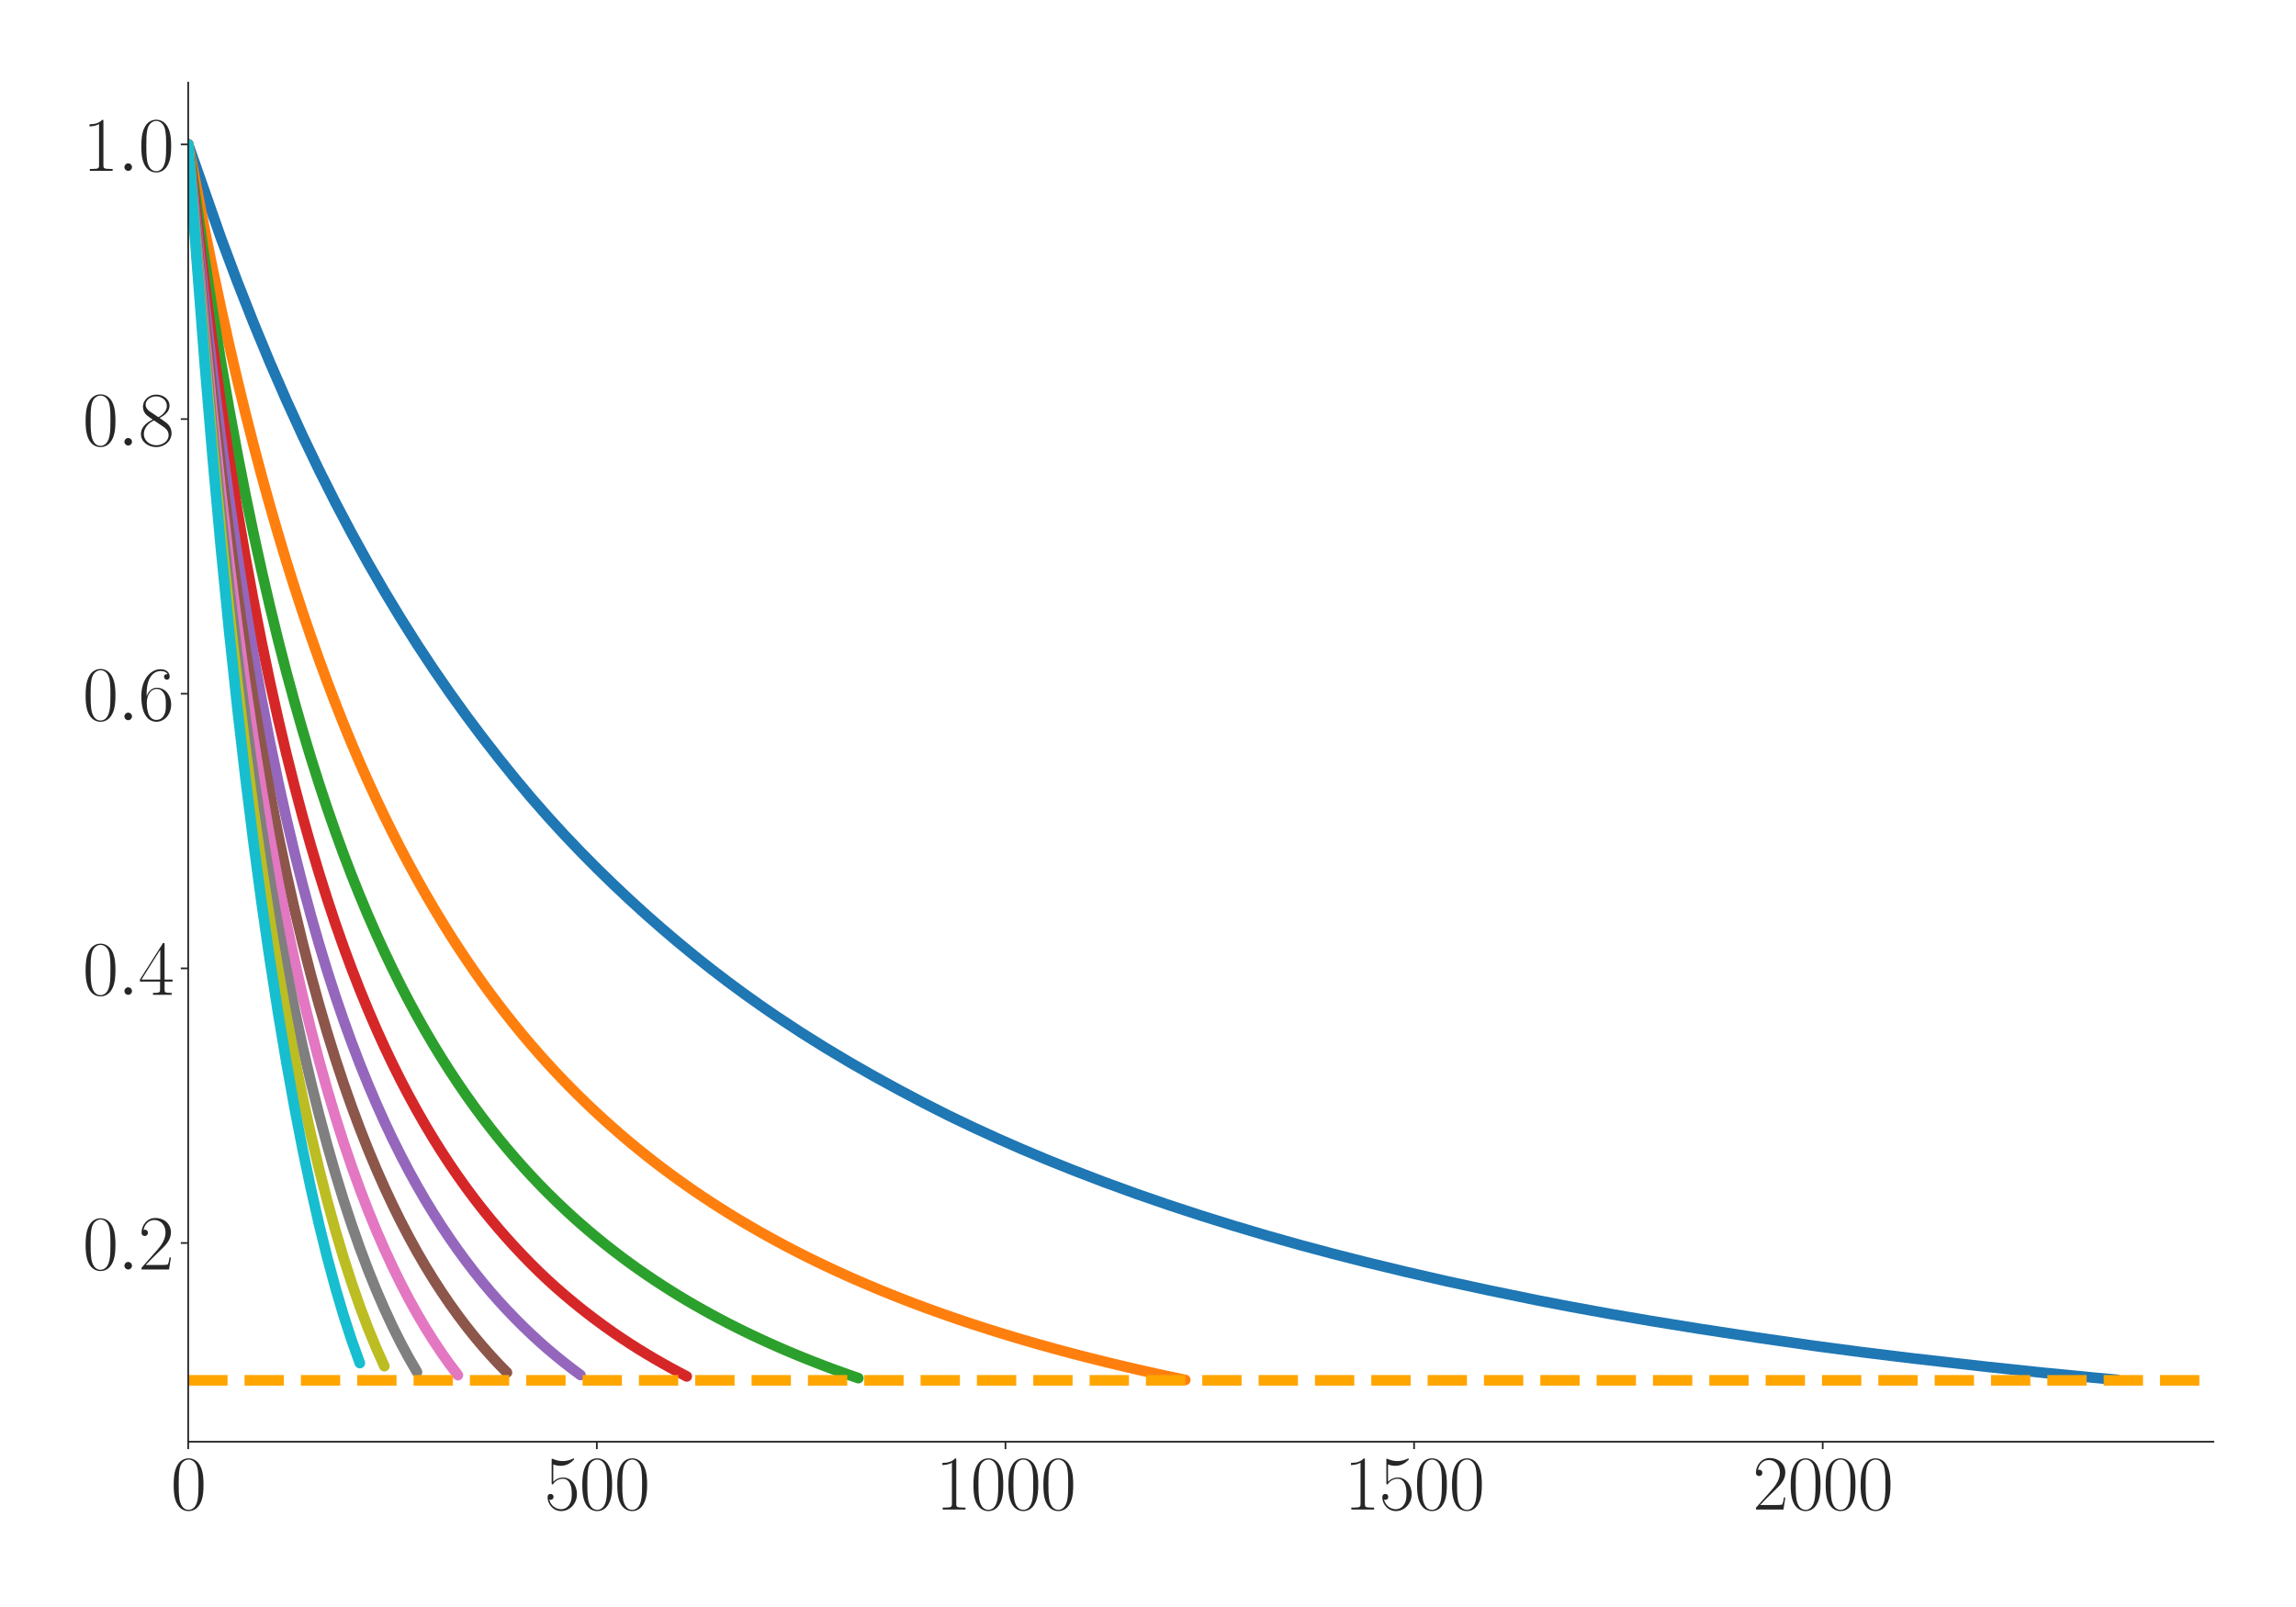 <?xml version="1.0" encoding="utf-8" standalone="no"?>
<!DOCTYPE svg PUBLIC "-//W3C//DTD SVG 1.1//EN"
  "http://www.w3.org/Graphics/SVG/1.1/DTD/svg11.dtd">
<svg xmlns:xlink="http://www.w3.org/1999/xlink" width="1080pt" height="756pt" viewBox="0 0 1080 756" xmlns="http://www.w3.org/2000/svg" version="1.1">
 <defs>
  <style type="text/css">*{stroke-linejoin: round; stroke-linecap: butt}</style>
 </defs>
 <g id="figure_1">
  <g id="patch_1">
   <path d="M 0 756 
L 1080 756 
L 1080 0 
L 0 0 
z
" style="fill: #ffffff"/>
  </g>
  <g id="axes_1">
   <g id="patch_2">
    <path d="M 88.532 678.237 
L 1041.12 678.237 
L 1041.12 38.88 
L 88.532 38.88 
z
" style="fill: #ffffff"/>
   </g>
   <g id="matplotlib.axis_1">
    <g id="xtick_1">
     <g id="line2d_1">
      <defs>
       <path id="mff0b8097a1" d="M 0 0 
L 0 3.5 
" style="stroke: #262626; stroke-width: 0.8"/>
      </defs>
      <g>
       <use xlink:href="#mff0b8097a1" x="88.532" y="678.237" style="fill: #262626; stroke: #262626; stroke-width: 0.8"/>
      </g>
     </g>
     <g id="text_1">
      <!-- $\mathdefault{0}$ -->
      <g style="fill: #262626" transform="translate(80.308 710.144) scale(0.36 -0.36)">
       <defs>
        <path id="CMR17-30" d="M 2688 2025 
C 2688 2416 2682 3080 2413 3591 
C 2176 4039 1798 4198 1466 4198 
C 1158 4198 768 4058 525 3597 
C 269 3118 243 2524 243 2025 
C 243 1661 250 1106 448 619 
C 723 -39 1216 -128 1466 -128 
C 1760 -128 2208 -7 2470 600 
C 2662 1042 2688 1559 2688 2025 
z
M 1466 -26 
C 1056 -26 813 325 723 812 
C 653 1188 653 1738 653 2096 
C 653 2588 653 2997 736 3387 
C 858 3929 1216 4096 1466 4096 
C 1728 4096 2067 3923 2189 3400 
C 2272 3036 2278 2607 2278 2096 
C 2278 1680 2278 1169 2202 792 
C 2067 95 1690 -26 1466 -26 
z
" transform="scale(0.016)"/>
       </defs>
       <use xlink:href="#CMR17-30" transform="scale(0.996)"/>
      </g>
     </g>
    </g>
    <g id="xtick_2">
     <g id="line2d_2">
      <g>
       <use xlink:href="#mff0b8097a1" x="280.741" y="678.237" style="fill: #262626; stroke: #262626; stroke-width: 0.8"/>
      </g>
     </g>
     <g id="text_2">
      <!-- $\mathdefault{500}$ -->
      <g style="fill: #262626" transform="translate(256.068 710.144) scale(0.36 -0.36)">
       <defs>
        <path id="CMR17-35" d="M 730 3692 
C 794 3666 1056 3584 1325 3584 
C 1920 3584 2246 3911 2432 4100 
C 2432 4157 2432 4192 2394 4192 
C 2387 4192 2374 4192 2323 4163 
C 2099 4058 1837 3973 1517 3973 
C 1325 3973 1037 3999 723 4139 
C 653 4171 640 4171 634 4171 
C 602 4171 595 4164 595 4037 
L 595 2203 
C 595 2089 595 2057 659 2057 
C 691 2057 704 2070 736 2114 
C 941 2401 1222 2522 1542 2522 
C 1766 2522 2246 2382 2246 1289 
C 2246 1085 2246 715 2054 421 
C 1894 159 1645 25 1370 25 
C 947 25 518 320 403 814 
C 429 807 480 795 506 795 
C 589 795 749 840 749 1038 
C 749 1210 627 1280 506 1280 
C 358 1280 262 1190 262 1011 
C 262 454 704 -128 1382 -128 
C 2042 -128 2669 440 2669 1264 
C 2669 2030 2170 2624 1549 2624 
C 1222 2624 947 2503 730 2274 
L 730 3692 
z
" transform="scale(0.016)"/>
       </defs>
       <use xlink:href="#CMR17-35" transform="scale(0.996)"/>
       <use xlink:href="#CMR17-30" transform="translate(45.69 0) scale(0.996)"/>
       <use xlink:href="#CMR17-30" transform="translate(91.381 0) scale(0.996)"/>
      </g>
     </g>
    </g>
    <g id="xtick_3">
     <g id="line2d_3">
      <g>
       <use xlink:href="#mff0b8097a1" x="472.95" y="678.237" style="fill: #262626; stroke: #262626; stroke-width: 0.8"/>
      </g>
     </g>
     <g id="text_3">
      <!-- $\mathdefault{1000}$ -->
      <g style="fill: #262626" transform="translate(440.053 710.144) scale(0.36 -0.36)">
       <defs>
        <path id="CMR17-31" d="M 1702 4058 
C 1702 4192 1696 4192 1606 4192 
C 1357 3916 979 3827 621 3827 
C 602 3827 570 3827 563 3808 
C 557 3795 557 3782 557 3648 
C 755 3648 1088 3686 1344 3839 
L 1344 461 
C 1344 236 1331 160 781 160 
L 589 160 
L 589 0 
C 896 0 1216 0 1523 0 
C 1830 0 2150 0 2458 0 
L 2458 160 
L 2266 160 
C 1715 160 1702 230 1702 458 
L 1702 4058 
z
" transform="scale(0.016)"/>
       </defs>
       <use xlink:href="#CMR17-31" transform="scale(0.996)"/>
       <use xlink:href="#CMR17-30" transform="translate(45.69 0) scale(0.996)"/>
       <use xlink:href="#CMR17-30" transform="translate(91.381 0) scale(0.996)"/>
       <use xlink:href="#CMR17-30" transform="translate(137.071 0) scale(0.996)"/>
      </g>
     </g>
    </g>
    <g id="xtick_4">
     <g id="line2d_4">
      <g>
       <use xlink:href="#mff0b8097a1" x="665.159" y="678.237" style="fill: #262626; stroke: #262626; stroke-width: 0.8"/>
      </g>
     </g>
     <g id="text_4">
      <!-- $\mathdefault{1500}$ -->
      <g style="fill: #262626" transform="translate(632.262 710.144) scale(0.36 -0.36)">
       <use xlink:href="#CMR17-31" transform="scale(0.996)"/>
       <use xlink:href="#CMR17-35" transform="translate(45.69 0) scale(0.996)"/>
       <use xlink:href="#CMR17-30" transform="translate(91.381 0) scale(0.996)"/>
       <use xlink:href="#CMR17-30" transform="translate(137.071 0) scale(0.996)"/>
      </g>
     </g>
    </g>
    <g id="xtick_5">
     <g id="line2d_5">
      <g>
       <use xlink:href="#mff0b8097a1" x="857.368" y="678.237" style="fill: #262626; stroke: #262626; stroke-width: 0.8"/>
      </g>
     </g>
     <g id="text_5">
      <!-- $\mathdefault{2000}$ -->
      <g style="fill: #262626" transform="translate(824.471 710.144) scale(0.36 -0.36)">
       <defs>
        <path id="CMR17-32" d="M 2669 989 
L 2554 989 
C 2490 536 2438 459 2413 420 
C 2381 369 1920 369 1830 369 
L 602 369 
C 832 619 1280 1072 1824 1597 
C 2214 1967 2669 2402 2669 3035 
C 2669 3790 2067 4224 1395 4224 
C 691 4224 262 3604 262 3030 
C 262 2780 448 2748 525 2748 
C 589 2748 781 2787 781 3010 
C 781 3207 614 3264 525 3264 
C 486 3264 448 3258 422 3245 
C 544 3790 915 4058 1306 4058 
C 1862 4058 2227 3617 2227 3035 
C 2227 2479 1901 2000 1536 1584 
L 262 146 
L 262 0 
L 2515 0 
L 2669 989 
z
" transform="scale(0.016)"/>
       </defs>
       <use xlink:href="#CMR17-32" transform="scale(0.996)"/>
       <use xlink:href="#CMR17-30" transform="translate(45.69 0) scale(0.996)"/>
       <use xlink:href="#CMR17-30" transform="translate(91.381 0) scale(0.996)"/>
       <use xlink:href="#CMR17-30" transform="translate(137.071 0) scale(0.996)"/>
      </g>
     </g>
    </g>
   </g>
   <g id="matplotlib.axis_2">
    <g id="ytick_1">
     <g id="line2d_6">
      <defs>
       <path id="m731cdb5086" d="M 0 0 
L -3.5 0 
" style="stroke: #262626; stroke-width: 0.8"/>
      </defs>
      <g>
       <use xlink:href="#m731cdb5086" x="88.532" y="584.766" style="fill: #262626; stroke: #262626; stroke-width: 0.8"/>
      </g>
     </g>
     <g id="text_6">
      <!-- $\mathdefault{0.2}$ -->
      <g style="fill: #262626" transform="translate(38.88 597.219) scale(0.36 -0.36)">
       <defs>
        <path id="CMMI12-3a" d="M 1178 307 
C 1178 492 1024 619 870 619 
C 685 619 557 466 557 313 
C 557 128 710 0 864 0 
C 1050 0 1178 153 1178 307 
z
" transform="scale(0.016)"/>
       </defs>
       <use xlink:href="#CMR17-30" transform="scale(0.996)"/>
       <use xlink:href="#CMMI12-3a" transform="translate(45.69 0) scale(0.996)"/>
       <use xlink:href="#CMR17-32" transform="translate(72.788 0) scale(0.996)"/>
      </g>
     </g>
    </g>
    <g id="ytick_2">
     <g id="line2d_7">
      <g>
       <use xlink:href="#m731cdb5086" x="88.532" y="455.56" style="fill: #262626; stroke: #262626; stroke-width: 0.8"/>
      </g>
     </g>
     <g id="text_7">
      <!-- $\mathdefault{0.4}$ -->
      <g style="fill: #262626" transform="translate(38.88 468.013) scale(0.36 -0.36)">
       <defs>
        <path id="CMR17-34" d="M 2150 4122 
C 2150 4256 2144 4256 2029 4256 
L 128 1254 
L 128 1088 
L 1779 1088 
L 1779 457 
C 1779 224 1766 160 1318 160 
L 1197 160 
L 1197 0 
C 1402 0 1747 0 1965 0 
C 2182 0 2528 0 2733 0 
L 2733 160 
L 2611 160 
C 2163 160 2150 224 2150 457 
L 2150 1088 
L 2803 1088 
L 2803 1254 
L 2150 1254 
L 2150 4122 
z
M 1798 3703 
L 1798 1254 
L 256 1254 
L 1798 3703 
z
" transform="scale(0.016)"/>
       </defs>
       <use xlink:href="#CMR17-30" transform="scale(0.996)"/>
       <use xlink:href="#CMMI12-3a" transform="translate(45.69 0) scale(0.996)"/>
       <use xlink:href="#CMR17-34" transform="translate(72.788 0) scale(0.996)"/>
      </g>
     </g>
    </g>
    <g id="ytick_3">
     <g id="line2d_8">
      <g>
       <use xlink:href="#m731cdb5086" x="88.532" y="326.354" style="fill: #262626; stroke: #262626; stroke-width: 0.8"/>
      </g>
     </g>
     <g id="text_8">
      <!-- $\mathdefault{0.6}$ -->
      <g style="fill: #262626" transform="translate(38.88 338.807) scale(0.36 -0.36)">
       <defs>
        <path id="CMR17-36" d="M 678 2176 
C 678 3690 1395 4032 1811 4032 
C 1946 4032 2272 4009 2400 3776 
C 2298 3776 2106 3776 2106 3553 
C 2106 3381 2246 3323 2336 3323 
C 2394 3323 2566 3348 2566 3560 
C 2566 3954 2246 4179 1805 4179 
C 1043 4179 243 3390 243 1984 
C 243 253 966 -128 1478 -128 
C 2099 -128 2688 427 2688 1283 
C 2688 2081 2170 2662 1517 2662 
C 1126 2662 838 2407 678 1960 
L 678 2176 
z
M 1478 25 
C 691 25 691 1200 691 1436 
C 691 1896 909 2560 1504 2560 
C 1613 2560 1926 2560 2138 2120 
C 2253 1870 2253 1609 2253 1289 
C 2253 944 2253 690 2118 434 
C 1978 171 1773 25 1478 25 
z
" transform="scale(0.016)"/>
       </defs>
       <use xlink:href="#CMR17-30" transform="scale(0.996)"/>
       <use xlink:href="#CMMI12-3a" transform="translate(45.69 0) scale(0.996)"/>
       <use xlink:href="#CMR17-36" transform="translate(72.788 0) scale(0.996)"/>
      </g>
     </g>
    </g>
    <g id="ytick_4">
     <g id="line2d_9">
      <g>
       <use xlink:href="#m731cdb5086" x="88.532" y="197.148" style="fill: #262626; stroke: #262626; stroke-width: 0.8"/>
      </g>
     </g>
     <g id="text_9">
      <!-- $\mathdefault{0.8}$ -->
      <g style="fill: #262626" transform="translate(38.88 209.601) scale(0.36 -0.36)">
       <defs>
        <path id="CMR17-38" d="M 1741 2264 
C 2144 2467 2554 2773 2554 3263 
C 2554 3841 1990 4179 1472 4179 
C 890 4179 378 3759 378 3180 
C 378 3021 416 2747 666 2505 
C 730 2442 998 2251 1171 2130 
C 883 1983 211 1634 211 934 
C 211 279 838 -128 1459 -128 
C 2144 -128 2720 362 2720 1010 
C 2720 1590 2330 1857 2074 2029 
L 1741 2264 
z
M 902 2822 
C 851 2854 595 3051 595 3351 
C 595 3739 998 4032 1459 4032 
C 1965 4032 2336 3676 2336 3262 
C 2336 2669 1670 2331 1638 2331 
C 1632 2331 1626 2331 1574 2370 
L 902 2822 
z
M 2080 1519 
C 2176 1449 2483 1240 2483 851 
C 2483 381 2010 25 1472 25 
C 890 25 448 438 448 940 
C 448 1443 838 1862 1280 2060 
L 2080 1519 
z
" transform="scale(0.016)"/>
       </defs>
       <use xlink:href="#CMR17-30" transform="scale(0.996)"/>
       <use xlink:href="#CMMI12-3a" transform="translate(45.69 0) scale(0.996)"/>
       <use xlink:href="#CMR17-38" transform="translate(72.788 0) scale(0.996)"/>
      </g>
     </g>
    </g>
    <g id="ytick_5">
     <g id="line2d_10">
      <g>
       <use xlink:href="#m731cdb5086" x="88.532" y="67.942" style="fill: #262626; stroke: #262626; stroke-width: 0.8"/>
      </g>
     </g>
     <g id="text_10">
      <!-- $\mathdefault{1.0}$ -->
      <g style="fill: #262626" transform="translate(38.88 80.395) scale(0.36 -0.36)">
       <use xlink:href="#CMR17-31" transform="scale(0.996)"/>
       <use xlink:href="#CMMI12-3a" transform="translate(45.69 0) scale(0.996)"/>
       <use xlink:href="#CMR17-30" transform="translate(72.788 0) scale(0.996)"/>
      </g>
     </g>
    </g>
   </g>
   <g id="line2d_11">
    <path d="M 88.532 67.942 
L 103.909 111.889 
L 111.597 132.45 
L 119.286 151.99 
L 126.974 170.547 
L 134.662 188.214 
L 142.351 205.028 
L 150.039 221.05 
L 157.727 236.34 
L 165.416 250.913 
L 173.104 264.84 
L 180.792 278.154 
L 188.481 290.893 
L 196.169 303.085 
L 203.858 314.733 
L 211.546 325.884 
L 219.234 336.568 
L 226.923 346.834 
L 234.611 356.717 
L 242.299 366.246 
L 249.988 375.439 
L 257.676 384.208 
L 265.364 392.621 
L 273.053 400.689 
L 280.741 408.455 
L 288.43 415.955 
L 296.118 423.198 
L 303.806 430.205 
L 311.495 436.955 
L 319.183 443.48 
L 326.871 449.795 
L 334.56 455.9 
L 342.248 461.776 
L 349.936 467.446 
L 357.625 472.917 
L 365.313 478.201 
L 376.846 485.792 
L 388.378 493.011 
L 399.911 499.898 
L 411.443 506.484 
L 422.976 512.801 
L 434.508 518.883 
L 446.041 524.726 
L 457.573 530.253 
L 469.106 535.54 
L 480.639 540.599 
L 492.171 545.445 
L 503.704 550.091 
L 519.08 555.998 
L 534.457 561.607 
L 549.834 566.913 
L 565.21 571.95 
L 580.587 576.742 
L 595.964 581.312 
L 611.341 585.645 
L 626.717 589.762 
L 642.094 593.686 
L 661.315 598.342 
L 680.536 602.74 
L 699.757 606.91 
L 722.822 611.656 
L 738.199 614.629 
L 757.419 618.137 
L 776.64 621.438 
L 799.705 625.165 
L 826.615 629.277 
L 853.524 633.161 
L 876.589 636.208 
L 899.654 639.031 
L 934.252 642.965 
L 961.161 645.804 
L 984.226 648.044 
L 995.759 649.095 
L 995.759 649.095 
" clip-path="url(#p051d2303a1)" style="fill: none; stroke: #1f77b4; stroke-width: 5; stroke-linecap: round"/>
   </g>
   <g id="line2d_12">
    <path d="M 88.532 67.942 
L 92.376 87.823 
L 96.22 107.717 
L 100.065 126.693 
L 103.909 144.806 
L 107.753 162.104 
L 111.597 178.623 
L 115.441 194.443 
L 119.286 209.567 
L 123.13 224.056 
L 126.974 237.932 
L 130.818 251.242 
L 134.662 264.016 
L 138.506 276.274 
L 142.351 288.033 
L 146.195 299.327 
L 150.039 310.187 
L 153.883 320.648 
L 157.727 330.736 
L 161.572 340.478 
L 165.416 349.832 
L 169.26 358.841 
L 173.104 367.522 
L 176.948 375.889 
L 180.792 383.957 
L 184.637 391.743 
L 188.481 399.26 
L 192.325 406.52 
L 196.169 413.541 
L 200.013 420.336 
L 203.858 426.921 
L 207.702 433.309 
L 211.546 439.512 
L 215.39 445.482 
L 219.234 451.267 
L 223.078 456.877 
L 226.923 462.321 
L 230.767 467.596 
L 234.611 472.708 
L 238.455 477.669 
L 242.299 482.487 
L 246.144 487.166 
L 249.988 491.701 
L 253.832 496.105 
L 257.676 500.384 
L 261.52 504.542 
L 265.364 508.582 
L 269.209 512.508 
L 273.053 516.328 
L 276.897 520.045 
L 280.741 523.662 
L 284.585 527.184 
L 288.43 530.614 
L 292.274 533.958 
L 296.118 537.22 
L 299.962 540.394 
L 303.806 543.486 
L 307.65 546.499 
L 311.495 549.433 
L 315.339 552.296 
L 319.183 555.09 
L 323.027 557.817 
L 326.871 560.48 
L 330.715 563.08 
L 334.56 565.616 
L 338.404 568.092 
L 342.248 570.509 
L 346.092 572.869 
L 349.936 575.175 
L 353.781 577.428 
L 357.625 579.631 
L 361.469 581.783 
L 365.313 583.888 
L 369.157 585.945 
L 373.001 587.957 
L 376.846 589.924 
L 380.69 591.848 
L 384.534 593.73 
L 388.378 595.572 
L 392.222 597.375 
L 396.067 599.14 
L 399.911 600.868 
L 403.755 602.56 
L 407.599 604.218 
L 411.443 605.841 
L 415.287 607.432 
L 419.132 608.99 
L 422.976 610.516 
L 426.82 612.012 
L 430.664 613.478 
L 434.508 614.914 
L 438.353 616.322 
L 442.197 617.701 
L 446.041 619.054 
L 449.885 620.38 
L 453.729 621.683 
L 457.573 622.96 
L 461.418 624.214 
L 465.262 625.444 
L 469.106 626.651 
L 472.95 627.836 
L 476.794 628.998 
L 480.639 630.14 
L 484.483 631.26 
L 488.327 632.36 
L 492.171 633.441 
L 496.015 634.501 
L 499.859 635.543 
L 503.704 636.566 
L 507.548 637.57 
L 511.392 638.556 
L 515.236 639.524 
L 519.08 640.478 
L 522.924 641.415 
L 526.769 642.336 
L 530.613 643.242 
L 534.457 644.132 
L 538.301 645.008 
L 542.145 645.87 
L 545.99 646.718 
L 549.834 647.552 
L 553.678 648.37 
L 557.522 649.176 
" clip-path="url(#p051d2303a1)" style="fill: none; stroke: #ff7f0e; stroke-width: 5; stroke-linecap: round"/>
   </g>
   <g id="line2d_13">
    <path d="M 88.532 67.942 
L 92.376 95.015 
L 96.22 121.631 
L 100.065 146.614 
L 103.909 170.095 
L 107.753 192.194 
L 111.597 213.016 
L 115.441 232.665 
L 119.286 251.21 
L 123.13 268.741 
L 126.974 285.351 
L 130.818 301.102 
L 134.662 316.023 
L 138.506 330.18 
L 142.351 343.625 
L 146.195 356.41 
L 150.039 368.577 
L 153.883 380.177 
L 157.727 391.23 
L 161.572 401.777 
L 165.416 411.84 
L 169.26 421.443 
L 173.104 430.617 
L 176.948 439.387 
L 180.792 447.779 
L 184.637 455.826 
L 188.481 463.553 
L 192.325 470.958 
L 196.169 478.053 
L 200.013 484.867 
L 203.858 491.415 
L 207.702 497.708 
L 211.546 503.756 
L 215.39 509.573 
L 219.234 515.175 
L 223.078 520.571 
L 226.923 525.767 
L 230.767 530.773 
L 234.611 535.601 
L 238.455 540.259 
L 242.299 544.752 
L 246.144 549.089 
L 249.988 553.281 
L 253.832 557.336 
L 257.676 561.249 
L 261.52 565.033 
L 265.364 568.696 
L 269.209 572.244 
L 273.053 575.672 
L 276.897 578.992 
L 280.741 582.207 
L 284.585 585.325 
L 288.43 588.343 
L 292.274 591.27 
L 296.118 594.109 
L 299.962 596.865 
L 303.806 599.537 
L 307.65 602.13 
L 311.495 604.65 
L 315.339 607.098 
L 319.183 609.476 
L 323.027 611.786 
L 326.871 614.031 
L 330.715 616.214 
L 334.56 618.337 
L 338.404 620.401 
L 342.248 622.408 
L 346.092 624.36 
L 349.936 626.263 
L 353.781 628.117 
L 357.625 629.922 
L 361.469 631.681 
L 365.313 633.395 
L 369.157 635.065 
L 373.001 636.693 
L 376.846 638.281 
L 380.69 639.828 
L 384.534 641.337 
L 388.378 642.808 
L 392.222 644.242 
L 396.067 645.64 
L 399.911 647.002 
L 403.755 648.329 
" clip-path="url(#p051d2303a1)" style="fill: none; stroke: #2ca02c; stroke-width: 5; stroke-linecap: round"/>
   </g>
   <g id="line2d_14">
    <path d="M 88.532 67.942 
L 92.376 100.889 
L 96.22 132.835 
L 100.065 162.479 
L 103.909 190.034 
L 107.753 215.693 
L 111.597 239.618 
L 115.441 261.98 
L 119.286 282.893 
L 123.13 302.472 
L 126.974 320.864 
L 130.818 338.189 
L 134.662 354.459 
L 138.506 369.77 
L 142.351 384.193 
L 146.195 397.801 
L 150.039 410.662 
L 153.883 422.849 
L 157.727 434.432 
L 161.572 445.378 
L 165.416 455.77 
L 169.26 465.639 
L 173.104 475.015 
L 176.948 483.934 
L 180.792 492.414 
L 184.637 500.491 
L 188.481 508.187 
L 192.325 515.531 
L 196.169 522.544 
L 200.013 529.253 
L 203.858 535.673 
L 207.702 541.813 
L 211.546 547.686 
L 215.39 553.304 
L 219.234 558.692 
L 223.078 563.855 
L 226.923 568.806 
L 230.767 573.56 
L 234.611 578.128 
L 238.455 582.521 
L 242.299 586.751 
L 246.144 590.83 
L 249.988 594.769 
L 253.832 598.56 
L 257.676 602.196 
L 261.52 605.68 
L 265.364 609.022 
L 269.209 612.254 
L 273.053 615.373 
L 276.897 618.387 
L 280.741 621.293 
L 284.585 624.103 
L 288.43 626.825 
L 292.274 629.445 
L 296.118 631.974 
L 299.962 634.415 
L 303.806 636.776 
L 307.65 639.063 
L 311.495 641.28 
L 315.339 643.427 
L 319.183 645.504 
L 323.027 647.518 
" clip-path="url(#p051d2303a1)" style="fill: none; stroke: #d62728; stroke-width: 5; stroke-linecap: round"/>
   </g>
   <g id="line2d_15">
    <path d="M 88.532 67.942 
L 92.376 105.722 
L 96.22 141.981 
L 100.065 175.352 
L 103.909 206.136 
L 107.753 234.594 
L 111.597 260.963 
L 115.441 285.429 
L 119.286 308.172 
L 123.13 329.366 
L 126.974 349.136 
L 130.818 367.61 
L 134.662 384.893 
L 138.506 401.083 
L 142.351 416.279 
L 146.195 430.559 
L 150.039 443.994 
L 153.883 456.647 
L 157.727 468.573 
L 161.572 479.831 
L 165.416 490.468 
L 169.26 500.522 
L 173.104 510.041 
L 176.948 519.068 
L 180.792 527.634 
L 184.637 535.769 
L 188.481 543.499 
L 192.325 550.846 
L 196.169 557.836 
L 200.013 564.484 
L 203.858 570.806 
L 207.702 576.835 
L 211.546 582.583 
L 215.39 588.068 
L 219.234 593.311 
L 223.078 598.329 
L 226.923 603.132 
L 230.767 607.711 
L 234.611 612.076 
L 238.455 616.244 
L 242.299 620.247 
L 246.144 624.092 
L 249.988 627.776 
L 253.832 631.299 
L 257.676 634.677 
L 261.52 637.913 
L 265.364 641.017 
L 269.209 643.994 
L 273.053 646.849 
" clip-path="url(#p051d2303a1)" style="fill: none; stroke: #9467bd; stroke-width: 5; stroke-linecap: round"/>
   </g>
   <g id="line2d_16">
    <path d="M 88.532 67.942 
L 92.376 109.728 
L 96.22 149.55 
L 100.065 186.015 
L 103.909 219.494 
L 107.753 250.302 
L 111.597 278.73 
L 115.441 304.998 
L 119.286 329.331 
L 123.13 351.913 
L 126.974 372.906 
L 130.818 392.449 
L 134.662 410.67 
L 138.506 427.69 
L 142.351 443.616 
L 146.195 458.541 
L 150.039 472.54 
L 153.883 485.672 
L 157.727 498.021 
L 161.572 509.634 
L 165.416 520.575 
L 169.26 530.901 
L 173.104 540.649 
L 176.948 549.848 
L 180.792 558.534 
L 184.637 566.75 
L 188.481 574.526 
L 192.325 581.9 
L 196.169 588.897 
L 200.013 595.523 
L 203.858 601.796 
L 207.702 607.746 
L 211.546 613.388 
L 215.39 618.745 
L 219.234 623.838 
L 223.078 628.668 
L 226.923 633.254 
L 230.767 637.612 
L 234.611 641.756 
L 238.455 645.689 
" clip-path="url(#p051d2303a1)" style="fill: none; stroke: #8c564b; stroke-width: 5; stroke-linecap: round"/>
   </g>
   <g id="line2d_17">
    <path d="M 88.532 67.942 
L 92.376 113.075 
L 96.22 155.903 
L 100.065 195.024 
L 103.909 230.857 
L 107.753 263.763 
L 111.597 294.047 
L 115.441 322.024 
L 119.286 347.861 
L 123.13 371.778 
L 126.974 393.989 
L 130.818 414.631 
L 134.662 433.85 
L 138.506 451.769 
L 142.351 468.499 
L 146.195 484.125 
L 150.039 498.75 
L 153.883 512.471 
L 157.727 525.326 
L 161.572 537.382 
L 165.416 548.687 
L 169.26 559.32 
L 173.104 569.345 
L 176.948 578.736 
L 180.792 587.555 
L 184.637 595.874 
L 188.481 603.717 
L 192.325 611.1 
L 196.169 618.018 
L 200.013 624.529 
L 203.858 630.656 
L 207.702 636.424 
L 211.546 641.84 
L 215.39 646.924 
" clip-path="url(#p051d2303a1)" style="fill: none; stroke: #e377c2; stroke-width: 5; stroke-linecap: round"/>
   </g>
   <g id="line2d_18">
    <path d="M 88.532 67.942 
L 92.376 115.895 
L 96.22 161.314 
L 100.065 202.794 
L 103.909 240.784 
L 107.753 275.66 
L 111.597 307.768 
L 115.441 337.387 
L 119.286 364.791 
L 123.13 390.116 
L 126.974 413.635 
L 130.818 435.481 
L 134.662 455.802 
L 138.506 474.73 
L 142.351 492.369 
L 146.195 508.819 
L 150.039 524.187 
L 153.883 538.548 
L 157.727 551.958 
L 161.572 564.47 
L 165.416 576.161 
L 169.26 587.107 
L 173.104 597.318 
L 176.948 606.838 
L 180.792 615.709 
L 184.637 624.004 
L 188.481 631.706 
L 192.325 638.837 
L 196.169 645.48 
" clip-path="url(#p051d2303a1)" style="fill: none; stroke: #7f7f7f; stroke-width: 5; stroke-linecap: round"/>
   </g>
   <g id="line2d_19">
    <path d="M 88.532 67.942 
L 92.376 118.295 
L 96.22 165.994 
L 100.065 209.64 
L 103.909 249.682 
L 107.753 286.506 
L 111.597 320.457 
L 115.441 351.818 
L 119.286 380.821 
L 123.13 407.737 
L 126.974 432.713 
L 130.818 455.904 
L 134.662 477.482 
L 138.506 497.546 
L 142.351 516.178 
L 146.195 533.573 
L 150.039 549.74 
L 153.883 564.718 
L 157.727 578.698 
L 161.572 591.6 
L 165.416 603.546 
L 169.26 614.606 
L 173.104 624.777 
L 176.948 634.132 
L 180.792 642.703 
" clip-path="url(#p051d2303a1)" style="fill: none; stroke: #bcbd22; stroke-width: 5; stroke-linecap: round"/>
   </g>
   <g id="line2d_20">
    <path d="M 88.532 67.942 
L 92.376 120.356 
L 96.22 170.108 
L 100.065 215.792 
L 103.909 257.85 
L 107.753 296.663 
L 111.597 332.551 
L 115.441 365.793 
L 119.286 396.629 
L 123.13 425.263 
L 126.974 451.874 
L 130.818 476.593 
L 134.662 499.55 
L 138.506 520.905 
L 142.351 540.689 
L 146.195 558.973 
L 150.039 575.866 
L 153.883 591.416 
L 157.727 605.678 
L 161.572 618.703 
L 165.416 630.542 
L 169.26 641.251 
" clip-path="url(#p051d2303a1)" style="fill: none; stroke: #17becf; stroke-width: 5; stroke-linecap: round"/>
   </g>
   <g id="line2d_21">
    <path d="M 88.532 649.369 
L 1041.12 649.369 
" clip-path="url(#p051d2303a1)" style="fill: none; stroke-dasharray: 18.5,8; stroke-dashoffset: 0; stroke: #ffa500; stroke-width: 5"/>
   </g>
   <g id="patch_3">
    <path d="M 88.532 678.237 
L 88.532 38.88 
" style="fill: none; stroke: #262626; stroke-width: 0.8; stroke-linejoin: miter; stroke-linecap: square"/>
   </g>
   <g id="patch_4">
    <path d="M 88.532 678.237 
L 1041.12 678.237 
" style="fill: none; stroke: #262626; stroke-width: 0.8; stroke-linejoin: miter; stroke-linecap: square"/>
   </g>
  </g>
 </g>
 <defs>
  <clipPath id="p051d2303a1">
   <rect x="88.532" y="38.88" width="952.588" height="639.357"/>
  </clipPath>
 </defs>
</svg>
